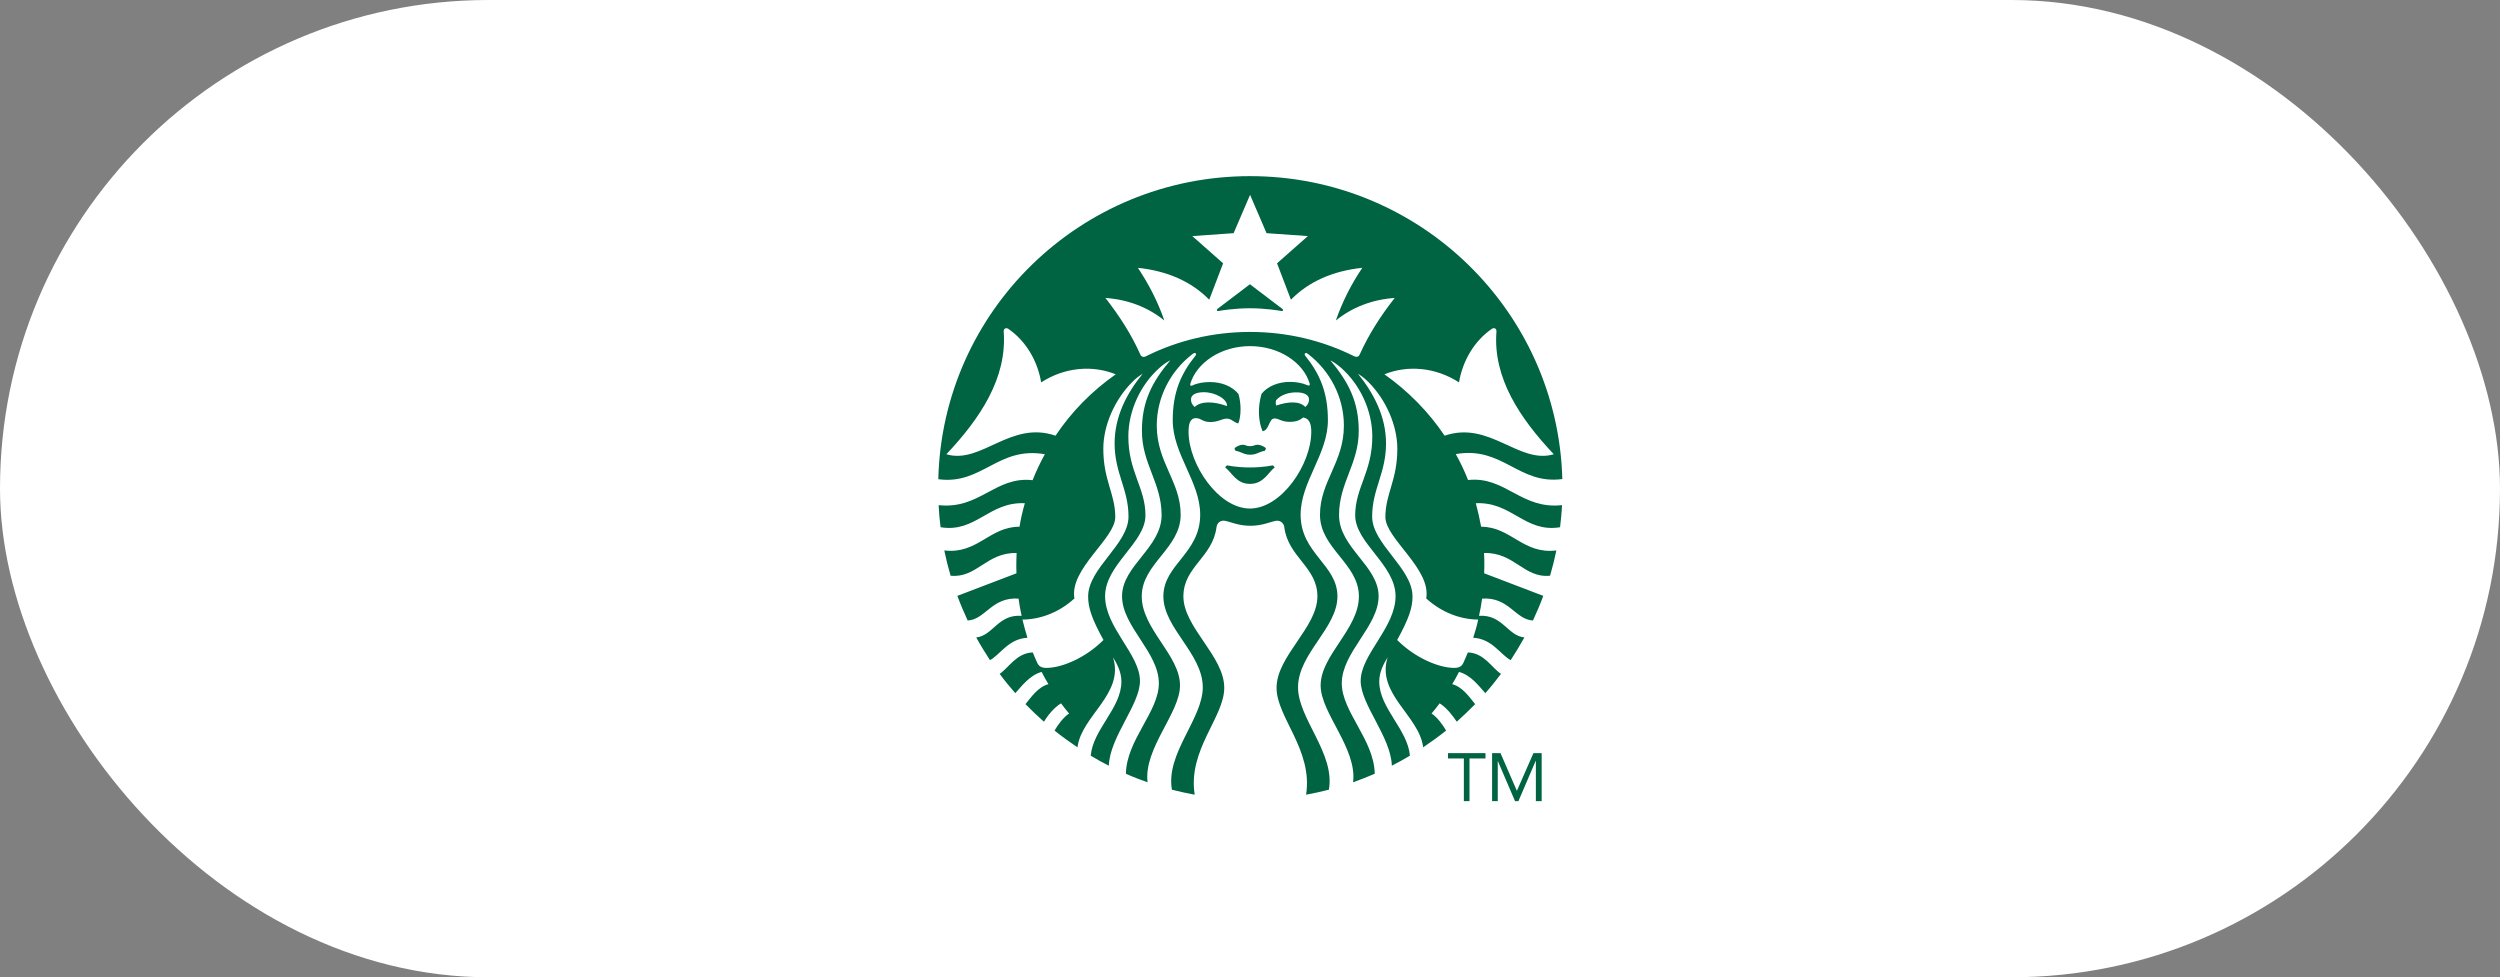 <svg width="220" height="86" viewBox="0 0 220 86" fill="none" xmlns="http://www.w3.org/2000/svg">
<rect x="0" y="0" width="220" height="86" fill="#808080" stroke="none"/>
<rect width="220" height="86" rx="43" fill="white"/>
<g clip-path="url(#clip0_391_1784)">
<path d="M110.007 70.401C125.199 70.401 137.514 58.111 137.514 42.95C137.514 27.79 125.199 15.5 110.007 15.5C94.815 15.5 82.5 27.79 82.5 42.95C82.5 58.111 94.815 70.401 110.007 70.401Z" fill="white"/>
<path d="M112.764 27.368C112.522 27.325 111.357 27.127 109.993 27.127C108.629 27.127 107.464 27.325 107.222 27.368C107.08 27.396 107.038 27.254 107.137 27.183C107.237 27.113 109.993 25.014 109.993 25.014L112.849 27.183C112.962 27.254 112.906 27.396 112.764 27.368ZM108.004 40.951C108.004 40.951 107.862 41.008 107.819 41.136C108.402 41.575 108.799 42.582 109.993 42.582C111.201 42.582 111.598 41.575 112.167 41.136C112.124 41.008 111.982 40.951 111.982 40.951C111.982 40.951 111.229 41.136 109.993 41.136C108.757 41.136 108.004 40.951 108.004 40.951ZM110.007 39.264C109.666 39.264 109.595 39.136 109.368 39.136C109.155 39.136 108.728 39.306 108.643 39.462C108.643 39.547 108.686 39.618 108.743 39.675C109.226 39.746 109.453 40.015 110.021 40.015C110.59 40.015 110.803 39.746 111.3 39.675C111.357 39.604 111.385 39.533 111.4 39.462C111.314 39.306 110.888 39.136 110.675 39.136C110.405 39.136 110.334 39.264 110.007 39.264ZM137.457 44.453C137.429 45.106 137.358 45.758 137.287 46.396C134.175 46.906 133.067 44.141 129.87 44.283C130.055 44.964 130.211 45.644 130.339 46.353C132.968 46.353 134.033 48.806 136.96 48.438C136.804 49.189 136.619 49.926 136.406 50.664C134.09 50.891 133.28 48.594 130.595 48.664C130.623 49.047 130.623 49.43 130.623 49.813L130.609 50.451L135.809 52.436C135.539 53.173 135.227 53.897 134.9 54.605C133.337 54.52 132.797 52.521 130.424 52.677C130.353 53.188 130.268 53.698 130.154 54.194C132.215 54.053 132.669 55.952 134.147 56.094C133.763 56.775 133.365 57.441 132.939 58.093C132.058 57.626 131.305 56.208 129.643 56.123C129.813 55.598 129.97 55.059 130.083 54.52C128.606 54.52 126.929 53.953 125.508 52.663C125.963 50.054 121.914 47.403 121.914 45.503C121.914 43.432 122.965 42.284 122.965 39.491C122.965 37.421 121.956 35.166 120.436 33.635C120.138 33.337 119.839 33.096 119.498 32.883C120.891 34.613 121.97 36.655 121.97 39.023C121.97 41.646 120.749 43.035 120.749 45.46C120.749 47.885 124.301 49.983 124.301 52.493C124.301 53.471 123.988 54.435 122.951 56.321C124.542 57.909 126.631 58.774 127.966 58.774C128.407 58.774 128.634 58.646 128.79 58.306C128.918 58.008 129.046 57.711 129.174 57.413C130.623 57.47 131.277 58.774 132.087 59.299C131.646 59.88 131.192 60.461 130.708 61C130.169 60.405 129.458 59.412 128.393 59.129C128.208 59.497 128.009 59.852 127.796 60.206C128.705 60.447 129.33 61.369 129.813 61.964C129.288 62.503 128.748 63.014 128.194 63.51C127.838 62.971 127.299 62.276 126.688 61.893C126.46 62.205 126.219 62.503 125.977 62.787C126.503 63.141 126.958 63.779 127.256 64.29C126.602 64.814 125.935 65.296 125.238 65.764C124.897 62.971 121.09 61.071 122.113 57.838C121.772 58.405 121.374 59.114 121.374 59.979C121.374 62.319 123.874 64.176 124.073 66.501C123.562 66.814 123.022 67.097 122.482 67.381C122.397 64.828 119.74 62.021 119.74 59.922C119.74 57.583 122.809 55.229 122.809 52.464C122.809 49.7 119.257 47.785 119.257 45.347C119.257 42.922 120.763 41.518 120.763 38.413C120.763 36.13 119.683 33.833 118.006 32.359C117.708 32.103 117.424 31.891 117.069 31.706C118.646 33.592 119.569 35.322 119.569 37.917C119.569 40.838 117.836 42.468 117.836 45.332C117.836 48.197 121.317 49.799 121.317 52.464C121.317 55.13 118.077 57.385 118.077 60.135C118.077 62.631 120.933 65.126 120.976 68.09C120.351 68.359 119.711 68.614 119.072 68.841C119.441 65.849 116.216 62.758 116.216 60.319C116.216 57.654 119.583 55.357 119.583 52.479C119.583 49.6 116.159 48.267 116.159 45.304C116.159 42.355 118.262 40.71 118.262 37.449C118.262 34.911 116.998 32.614 115.165 31.196L115.051 31.111C114.881 30.983 114.738 31.139 114.852 31.295C116.159 32.912 116.855 34.556 116.855 36.981C116.855 39.973 114.454 42.397 114.454 45.29C114.454 48.707 117.694 49.685 117.694 52.479C117.694 55.272 114.227 57.512 114.227 60.49C114.227 63.24 117.509 66.303 116.941 69.493C116.287 69.663 115.619 69.805 114.937 69.933C115.548 65.977 112.337 63.127 112.337 60.532C112.337 57.725 115.932 55.229 115.932 52.479C115.932 49.898 113.36 49.047 113.019 46.396C112.977 46.041 112.678 45.772 112.28 45.829C111.755 45.928 111.087 46.268 110.036 46.268C108.984 46.268 108.316 45.928 107.791 45.829C107.393 45.758 107.094 46.027 107.052 46.396C106.711 49.047 104.139 49.884 104.139 52.479C104.139 55.215 107.734 57.725 107.734 60.532C107.734 63.127 104.509 65.977 105.134 69.933C104.452 69.805 103.784 69.663 103.13 69.493C102.562 66.317 105.844 63.255 105.844 60.49C105.844 57.512 102.377 55.272 102.377 52.479C102.377 49.671 105.617 48.707 105.617 45.29C105.617 42.397 103.201 39.973 103.201 36.981C103.201 34.556 103.898 32.912 105.205 31.295C105.333 31.139 105.191 30.983 105.006 31.111L104.892 31.196C103.059 32.614 101.795 34.897 101.795 37.449C101.795 40.71 103.898 42.355 103.898 45.304C103.898 48.253 100.473 49.6 100.473 52.479C100.473 55.357 103.841 57.654 103.841 60.319C103.841 62.758 100.63 65.849 100.985 68.841C100.331 68.614 99.706 68.373 99.081 68.09C99.124 65.126 101.979 62.631 101.979 60.135C101.979 57.385 98.74 55.144 98.74 52.464C98.74 49.785 102.221 48.197 102.221 45.332C102.221 42.468 100.488 40.838 100.488 37.917C100.488 35.308 101.397 33.592 102.988 31.706C102.633 31.891 102.349 32.089 102.051 32.359C100.374 33.833 99.294 36.145 99.294 38.413C99.294 41.518 100.8 42.922 100.8 45.347C100.8 47.771 97.248 49.685 97.248 52.464C97.248 55.229 100.317 57.583 100.317 59.922C100.317 62.021 97.674 64.814 97.575 67.381C97.035 67.111 96.509 66.814 95.984 66.501C96.183 64.176 98.683 62.319 98.683 59.979C98.683 59.114 98.285 58.405 97.944 57.838C98.967 61.071 95.159 62.985 94.819 65.764C94.122 65.296 93.454 64.814 92.801 64.29C93.099 63.779 93.554 63.141 94.08 62.787C93.838 62.503 93.597 62.205 93.369 61.893C92.758 62.262 92.204 62.957 91.863 63.51C91.309 63.014 90.769 62.503 90.243 61.964C90.727 61.369 91.352 60.447 92.261 60.206C92.048 59.852 91.849 59.497 91.664 59.129C90.613 59.412 89.888 60.405 89.348 61C88.865 60.447 88.396 59.88 87.97 59.299C88.766 58.774 89.434 57.47 90.883 57.413C91.011 57.711 91.124 58.008 91.266 58.306C91.423 58.646 91.65 58.774 92.091 58.774C93.426 58.774 95.515 57.909 97.106 56.321C96.069 54.435 95.756 53.471 95.756 52.493C95.756 49.997 99.308 47.899 99.308 45.46C99.308 43.021 98.086 41.646 98.086 39.023C98.086 36.655 99.152 34.613 100.559 32.883C100.218 33.096 99.905 33.337 99.621 33.635C98.101 35.166 97.092 37.421 97.092 39.491C97.092 42.284 98.143 43.432 98.143 45.503C98.143 47.403 94.094 50.054 94.549 52.663C93.142 53.953 91.451 54.52 89.974 54.52C90.101 55.059 90.258 55.598 90.414 56.123C88.752 56.208 87.999 57.626 87.118 58.093C86.691 57.441 86.279 56.775 85.91 56.094C87.388 55.938 87.828 54.038 89.903 54.194C89.789 53.698 89.704 53.188 89.632 52.677C87.26 52.521 86.72 54.52 85.157 54.605C84.83 53.897 84.518 53.173 84.248 52.436L89.448 50.451L89.434 49.813C89.434 49.43 89.448 49.047 89.462 48.664C86.791 48.608 85.967 50.891 83.651 50.664C83.438 49.941 83.253 49.189 83.097 48.438C86.024 48.792 87.075 46.339 89.718 46.353C89.831 45.644 89.988 44.964 90.187 44.283C87.004 44.141 85.882 46.906 82.77 46.396C82.685 45.758 82.628 45.106 82.6 44.453C86.223 44.85 87.572 41.887 90.869 42.256C91.181 41.476 91.536 40.71 91.948 39.973C87.814 39.25 86.421 42.695 82.571 42.17C82.926 27.368 95.074 15.5 110.007 15.5C124.94 15.5 137.074 27.368 137.486 42.156C133.635 42.681 132.243 39.236 128.108 39.959C128.52 40.696 128.876 41.447 129.188 42.241C132.485 41.887 133.848 44.85 137.457 44.453ZM98.186 32.94C96.154 32.118 93.71 32.302 91.622 33.649C91.295 31.706 90.243 29.977 88.737 28.942C88.524 28.8 88.311 28.927 88.325 29.169C88.638 33.28 86.237 36.839 83.281 39.973C86.336 40.894 88.922 36.967 92.886 38.342C94.293 36.23 96.097 34.401 98.186 32.94ZM110.007 30.459C107.45 30.459 105.318 31.905 104.75 33.762C104.707 33.904 104.764 34.004 104.935 33.918C105.389 33.706 105.915 33.621 106.483 33.621C107.521 33.621 108.444 34.004 108.984 34.67C109.226 35.464 109.24 36.598 108.97 37.265C108.544 37.165 108.387 36.839 107.961 36.839C107.535 36.839 107.222 37.137 106.512 37.137C105.801 37.137 105.716 36.797 105.247 36.797C104.693 36.797 104.594 37.364 104.594 38.002C104.594 40.838 107.208 44.751 109.993 44.751C112.778 44.751 115.392 40.852 115.392 38.002C115.392 37.364 115.264 36.825 114.682 36.74C114.397 36.953 114.127 37.123 113.474 37.123C112.764 37.123 112.565 36.825 112.153 36.825C111.641 36.825 111.698 37.889 111.101 37.945C110.703 36.981 110.689 35.762 111.016 34.656C111.556 33.989 112.479 33.606 113.517 33.606C114.085 33.606 114.611 33.706 115.065 33.904C115.236 33.975 115.293 33.89 115.25 33.748C114.696 31.891 112.55 30.459 110.007 30.459ZM114.071 34.528C113.46 34.528 112.735 34.712 112.295 35.223C112.252 35.365 112.252 35.563 112.309 35.691C113.417 35.308 114.397 35.294 114.866 35.818C115.122 35.592 115.193 35.379 115.193 35.152C115.193 34.783 114.824 34.528 114.071 34.528ZM105.134 35.818C105.674 35.28 106.796 35.308 107.975 35.733C108.032 35.152 106.981 34.514 105.944 34.514C105.191 34.514 104.807 34.769 104.807 35.138C104.807 35.393 104.878 35.592 105.134 35.818ZM122.738 26.219C120.72 26.361 118.972 27.056 117.552 28.204C118.148 26.503 118.916 25.014 119.882 23.568C117.31 23.837 115.165 24.773 113.602 26.375L112.38 23.171L115.094 20.775L111.456 20.519L110.007 17.145L108.558 20.519L104.921 20.775L107.634 23.171L106.412 26.375C104.85 24.773 102.704 23.837 100.132 23.568C101.099 25.014 101.866 26.503 102.463 28.204C101.042 27.056 99.294 26.361 97.276 26.219C98.484 27.765 99.564 29.424 100.346 31.196C100.431 31.395 100.63 31.465 100.843 31.352C103.599 29.977 106.711 29.211 110.007 29.211C113.303 29.211 116.415 29.977 119.171 31.352C119.385 31.451 119.569 31.395 119.654 31.196C120.45 29.424 121.516 27.765 122.738 26.219ZM127.128 38.342C131.078 36.981 133.678 40.894 136.733 39.973C133.777 36.839 131.362 33.266 131.689 29.169C131.703 28.927 131.49 28.786 131.277 28.942C129.771 29.977 128.719 31.706 128.393 33.649C126.304 32.302 123.846 32.118 121.828 32.94C123.903 34.401 125.707 36.23 127.128 38.342Z" fill="#006341"/>
<path d="M130.708 66.743H129.316V70.5H128.819V66.743H127.426V66.275H130.723V66.743H130.708ZM131.305 66.275H132.044L133.479 69.578H133.493L134.943 66.275H135.667V70.5H135.156V66.955H135.141L133.621 70.5H133.323L131.803 66.955V70.5H131.305V66.275Z" fill="#006341"/>
</g>
<defs>
<clipPath id="clip0_391_1784">
<rect width="55" height="55" fill="white" transform="translate(82.5 15.5)"/>
</clipPath>
</defs>
</svg>
